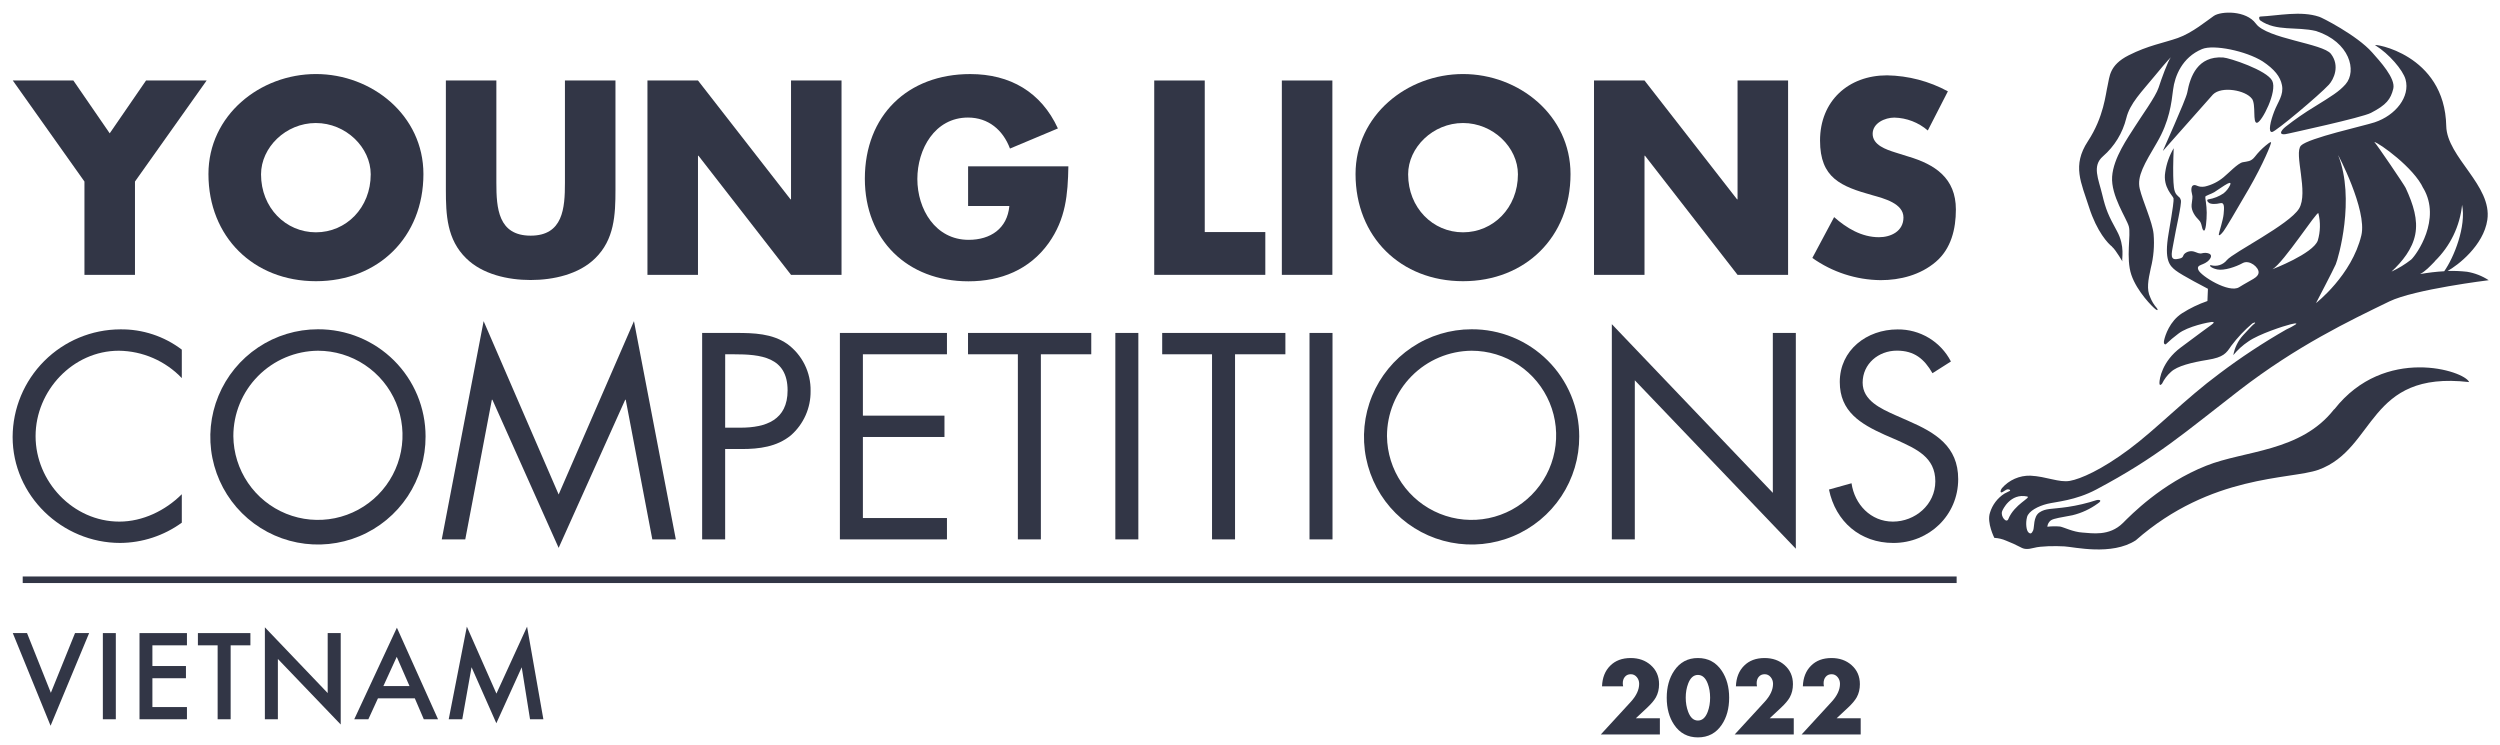 <svg width="198" height="59" viewBox="0 0 198 59" fill="none" xmlns="http://www.w3.org/2000/svg">
<g filter="url(#filter0_d_43_2260)">
<rect x="-86" y="-20" width="1392" height="100" rx="10" fill="white"/>
</g>
<g clip-path="url(#clip0_43_2260)">
<path d="M178.352 7.811C178.696 8.285 178.383 9.767 178.756 9.725C179.129 9.683 180.382 7.244 179.962 6.402C179.542 5.56 176.572 4.584 176.067 4.551C174.058 4.428 173.468 6.038 173.231 7.324C173.126 7.905 171.221 12.079 171.306 11.951L175.266 7.485C175.951 6.797 177.861 7.143 178.352 7.822V7.811ZM159.06 41.112C158.908 41.478 158.416 40.889 158.571 40.485C158.611 40.369 159.218 39.042 160.547 39.321C160.918 39.402 159.542 39.926 159.06 41.108V41.112ZM179.982 21.322C180.875 20.795 183.524 16.668 183.616 16.887C183.793 17.599 183.777 18.346 183.569 19.051C183.185 20.096 179.982 21.322 179.982 21.322ZM185.181 12.295C185.101 12.092 187.495 16.628 187.021 18.633C186.262 21.811 183.426 24.006 183.426 24.006C183.426 24.006 184.788 21.402 184.989 20.94C185.19 20.478 186.552 15.746 185.183 12.295H185.181ZM191.936 14.917C193.366 17.374 191.4 20.156 190.969 20.556C190.488 20.935 189.963 21.256 189.406 21.512C190.264 20.714 191.061 19.725 191.287 18.566C191.512 17.407 191.141 16.206 190.527 14.881C190.409 14.629 188.238 11.429 188.044 11.244C188.408 11.304 191.197 13.287 191.927 14.917H191.936ZM192.834 20.69C194.056 19.5 194.822 17.92 194.998 16.224C195.335 17.927 194.364 20.373 193.582 21.483C192.942 21.519 192.304 21.594 191.673 21.706C192.12 21.46 192.417 21.13 192.834 20.706V20.69ZM184.857 32.421C182.215 35.802 177.765 35.668 174.728 36.887C171.19 38.294 168.772 40.786 168.135 41.42C167.048 42.501 165.663 42.222 164.924 42.178C164.185 42.133 163.457 41.755 163.157 41.702C162.821 41.673 162.483 41.678 162.148 41.717C162.157 41.618 162.186 41.522 162.234 41.435C162.282 41.349 162.348 41.273 162.427 41.213C162.688 41.045 163.213 40.989 164.142 40.806C164.868 40.631 165.551 40.313 166.152 39.871C166.525 39.629 166.284 39.551 166.036 39.612C165.29 39.856 164.524 40.037 163.747 40.152C162.443 40.34 162.032 40.244 161.525 40.583C161.018 40.922 161.136 41.776 161.023 42.017C160.909 42.258 160.817 42.316 160.652 42.164C160.487 42.012 160.413 41.438 160.54 40.954C160.667 40.469 161.433 40.081 162.141 39.906C162.849 39.732 164.375 39.643 166.018 38.772C170.893 36.186 173.035 34.245 177.345 30.92C181.934 27.383 186.021 25.435 189.236 23.874C191.22 22.912 197.106 22.193 197.106 22.193C196.586 21.852 196 21.624 195.387 21.523C194.876 21.466 194.362 21.445 193.848 21.46C194.645 21.027 196.698 19.451 196.997 17.414C197.396 14.696 193.797 12.456 193.743 9.982C193.627 4.231 187.852 3.421 188.118 3.584C189.203 4.254 190.313 5.544 190.521 6.295C190.893 7.65 189.75 9.133 188.064 9.691C187.267 9.959 182.832 10.931 182.24 11.529C181.648 12.128 182.865 15.261 182.081 16.527C181.298 17.794 176.896 19.982 176.373 20.594C176.226 20.78 176.027 20.918 175.801 20.991C175.576 21.064 175.333 21.069 175.105 21.005C174.922 20.982 175.069 21.228 175.61 21.34C176.15 21.451 177.084 21.134 177.619 20.837C178.155 20.54 178.917 21.181 178.881 21.59C178.846 21.998 178.334 22.124 177.338 22.747C176.543 23.249 174.299 21.853 174.109 21.375C173.919 20.898 174.582 21.063 174.989 20.556C175.395 20.049 174.692 19.977 174.431 20.053C174.169 20.129 174.017 19.998 173.761 19.924C173.628 19.887 173.488 19.884 173.355 19.918C173.221 19.951 173.098 20.018 172.999 20.114C172.832 20.297 172.999 20.444 172.383 20.522C171.766 20.601 172.05 19.852 172.177 19.049C172.305 18.245 172.814 16.121 172.722 15.844C172.631 15.567 172.604 15.674 172.383 15.413C172.162 15.152 172.142 14.683 172.119 13.921C172.097 13.16 172.157 11.739 172.157 11.739C171.812 12.322 171.585 12.967 171.487 13.637C171.284 14.852 172.121 15.527 172.144 15.71C172.166 15.893 172.121 16.342 171.753 18.488C171.384 20.634 171.842 21.043 172.311 21.418C172.78 21.793 174.868 22.872 174.868 22.872L174.828 23.841C174.123 24.084 173.448 24.41 172.818 24.81C171.836 25.442 171.478 26.576 171.398 26.952C171.317 27.327 171.53 27.269 171.53 27.269C171.843 26.969 172.175 26.688 172.523 26.429C173.28 25.837 174.958 25.514 175.165 25.498C175.373 25.482 175.389 25.554 175.125 25.741C174.862 25.929 174.176 26.429 172.707 27.528C171.237 28.627 171.027 30.007 171.027 30.328C171.027 30.65 171.235 30.384 171.235 30.384C171.407 30.03 171.648 29.714 171.943 29.453C172.441 28.984 173.582 28.705 174.846 28.499C176.11 28.294 176.318 27.979 176.708 27.398C177.2 26.742 177.764 26.143 178.39 25.612C178.613 25.489 178.669 25.558 178.537 25.65C178.406 25.741 178.336 25.82 177.66 26.543C177.255 26.986 176.984 27.535 176.878 28.126C177.219 27.708 177.621 27.343 178.071 27.043C178.895 26.46 180.884 25.813 181.42 25.683C181.956 25.554 181.903 25.625 181.811 25.701C181.578 25.85 181.334 25.981 181.081 26.092C179.243 27.143 177.473 28.31 175.782 29.585C173.048 31.61 170.813 33.955 168.62 35.587C166.427 37.22 164.779 37.934 163.93 38.086C163.082 38.238 162.068 37.733 160.804 37.673C160.378 37.662 159.955 37.745 159.566 37.917C159.176 38.089 158.829 38.345 158.55 38.667C158.414 38.85 158.414 39.017 158.528 39C158.642 38.982 158.845 38.756 159.033 38.756C159.22 38.756 159.202 38.868 159.202 38.868C159.202 38.868 159.111 38.906 158.756 39.091C158.201 39.444 157.792 39.984 157.604 40.614C157.342 41.409 157.952 42.599 157.952 42.599C158.275 42.617 158.593 42.692 158.89 42.823C159.284 42.976 159.67 43.151 160.044 43.348C160.301 43.495 160.565 43.531 161.103 43.388C161.641 43.245 162.747 43.231 163.506 43.274C164.265 43.316 167.251 44.033 169.154 42.792C175.123 37.55 181.373 37.999 183.618 37.209C188.218 35.536 187.461 29.323 195.554 30.261C195.204 29.368 188.87 27.331 184.886 32.41L184.857 32.421ZM183.435 2.458C186.099 3.322 186.691 5.62 185.768 6.674C185.252 7.257 184.67 7.608 183.327 8.441C182.532 8.922 181.767 9.451 181.036 10.024C180.612 10.355 180.366 10.81 181.302 10.565C181.396 10.538 187.039 9.323 187.778 8.941C189.006 8.307 189.341 7.858 189.547 7.032C189.752 6.206 188.473 4.832 187.874 4.153C186.671 2.787 183.801 1.339 183.674 1.326C182.231 0.841 180.462 1.239 179.024 1.31C178.868 1.31 178.924 1.552 179.006 1.616C180.29 2.51 181.863 2.085 183.437 2.458H183.435ZM167.278 19.549C167.577 19.785 168.171 20.857 168.093 20.692C168.015 20.527 168.334 19.526 167.662 18.3C166.99 17.074 166.786 16.625 166.494 15.397C166.201 14.169 165.674 13.146 166.552 12.383C167.466 11.59 168.113 10.534 168.403 9.359C168.685 8.191 169.622 7.273 170.672 5.993C171.722 4.714 171.929 4.537 171.929 4.537C171.681 4.875 171.192 6.23 170.96 6.945C170.728 7.659 169.582 9.225 169.066 10.053C168.551 10.882 167.38 12.492 167.28 13.995C167.179 15.498 168.419 17.28 168.602 17.93C168.785 18.579 168.356 20.447 168.803 21.768C169.25 23.09 170.498 24.332 170.721 24.493C170.945 24.654 170.895 24.493 170.819 24.399C170.596 24.147 170.419 23.856 170.297 23.542C169.998 22.907 170.132 22.202 170.342 21.237C170.566 20.356 170.642 19.443 170.565 18.537C170.476 17.577 169.705 15.944 169.468 14.951C169.232 13.957 169.839 12.979 170.833 11.284C171.827 9.589 171.978 8.157 172.11 7.097C172.242 6.036 172.818 4.544 174.404 3.885C175.317 3.506 177.867 4.026 179.201 4.861C180.141 5.486 180.601 6.074 180.73 6.737C180.887 7.521 180.413 8.059 180.116 8.832C179.819 9.604 179.614 10.489 179.951 10.455C180.243 10.424 183.678 7.541 184.449 6.706C184.828 6.29 185.342 5.223 184.612 4.269C183.986 3.439 179.527 3.07 178.665 1.871C177.896 0.812 175.92 0.868 175.339 1.257C174.812 1.616 173.624 2.61 172.481 3.01C171.338 3.41 170.138 3.595 168.584 4.383C167.03 5.172 167.088 6.098 166.925 6.773C166.762 7.447 166.63 9.254 165.362 11.185C164.093 13.117 164.826 14.45 165.451 16.409C166.076 18.367 166.976 19.312 167.278 19.535V19.549ZM175.732 18.535C175.701 18.758 175.922 18.557 176.103 18.312C176.284 18.066 176.985 16.9 178.113 14.946C179.241 12.992 179.931 11.31 179.864 11.268C179.797 11.226 179.627 11.386 179.448 11.523C179.128 11.787 178.838 12.087 178.584 12.416C178.274 12.807 178.017 12.773 177.626 12.849C177.235 12.925 176.51 13.711 176.103 14.04C175.676 14.396 175.171 14.647 174.629 14.774C174.08 14.864 173.986 14.62 173.752 14.662C173.517 14.705 173.528 15.089 173.606 15.359C173.685 15.63 173.62 15.746 173.575 16.217C173.531 16.688 173.866 17.155 174.147 17.425C174.428 17.695 174.346 18.108 174.522 18.251C174.699 18.394 174.772 17.434 174.772 16.84C174.772 16.246 174.638 15.67 174.661 15.58C174.683 15.491 175.152 15.357 175.373 15.219C175.594 15.08 176.15 14.685 176.411 14.549C176.673 14.412 176.686 14.515 176.619 14.669C176.498 14.921 176.322 15.141 176.103 15.315C175.749 15.554 175.348 15.715 174.926 15.786C174.768 15.797 174.781 15.935 174.94 16.058C175.098 16.181 175.494 16.179 175.846 16.092C176.199 16.005 176.157 16.46 176.112 16.951C176.067 17.443 175.766 18.329 175.732 18.548" fill="#323646"/>
<path d="M1.013 6.375H5.81L8.689 10.56L11.567 6.375H16.366L10.69 14.377V21.768H6.688V14.377L1.013 6.375Z" fill="#323646"/>
<path d="M20.674 13.807C20.674 16.46 22.633 18.399 25.022 18.399C27.412 18.399 29.361 16.46 29.361 13.807C29.361 11.684 27.401 9.743 25.013 9.743C22.626 9.743 20.674 11.684 20.674 13.807ZM33.535 13.785C33.535 18.767 29.962 22.271 25.022 22.271C20.082 22.271 16.509 18.761 16.509 13.785C16.509 9.131 20.592 5.864 25.022 5.864C29.453 5.864 33.535 9.131 33.535 13.785Z" fill="#323646"/>
<path d="M48.745 6.375V15.031C48.745 17.012 48.663 18.973 47.133 20.462C45.847 21.728 43.826 22.177 42.028 22.177C40.23 22.177 38.211 21.73 36.925 20.462C35.393 18.973 35.313 17.012 35.313 15.031V6.375H39.312V14.479C39.312 16.489 39.455 18.664 42.028 18.664C44.6 18.664 44.743 16.48 44.743 14.479V6.375H48.745Z" fill="#323646"/>
<path d="M51.278 6.375H55.28L62.607 15.786H62.649V6.375H66.649V21.768H62.649L55.32 12.336H55.28V21.768H51.278V6.375Z" fill="#323646"/>
<path d="M84.615 13.173C84.574 15.42 84.411 17.338 83.051 19.256C81.54 21.36 79.273 22.28 76.7 22.28C71.863 22.28 68.496 18.993 68.496 14.153C68.496 9.151 71.883 5.866 76.843 5.866C80.007 5.866 82.46 7.293 83.786 10.172L79.99 11.766C79.44 10.295 78.277 9.31 76.662 9.31C74.025 9.314 72.654 11.827 72.654 14.176C72.654 16.565 74.081 18.995 76.716 18.995C78.451 18.995 79.778 18.102 79.941 16.315H76.673V13.173H84.615Z" fill="#323646"/>
<path d="M95.416 18.379H100.213V21.768H91.415V6.375H95.416V18.379Z" fill="#323646"/>
<path d="M105.524 6.375H101.522V21.768H105.524V6.375Z" fill="#323646"/>
<path d="M111.524 13.807C111.524 16.46 113.483 18.399 115.872 18.399C118.262 18.399 120.22 16.46 120.22 13.807C120.22 11.684 118.262 9.743 115.872 9.743C113.483 9.743 111.524 11.684 111.524 13.807ZM124.385 13.785C124.385 18.767 120.812 22.271 115.872 22.271C110.932 22.271 107.359 18.761 107.359 13.785C107.359 9.131 111.444 5.864 115.872 5.864C120.301 5.864 124.385 9.131 124.385 13.785Z" fill="#323646"/>
<path d="M126.245 6.375H130.245L137.574 15.786H137.614V6.375H141.616V21.768H137.614L130.285 12.336H130.245V21.768H126.245V6.375Z" fill="#323646"/>
<path d="M152.682 10.335C151.942 9.697 151.005 9.336 150.029 9.314C149.294 9.314 148.314 9.743 148.314 10.6C148.314 11.494 149.394 11.847 150.1 12.072L151.11 12.389C153.253 13.021 154.906 14.102 154.906 16.594C154.906 18.126 154.537 19.696 153.314 20.739C152.09 21.782 150.495 22.188 148.946 22.188C147.005 22.167 145.118 21.553 143.537 20.429L145.263 17.195C146.261 18.075 147.447 18.787 148.816 18.787C149.754 18.787 150.754 18.318 150.754 17.224C150.754 16.107 149.191 15.714 148.325 15.469C145.804 14.765 144.147 14.111 144.147 11.132C144.147 8.005 146.38 5.967 149.455 5.967C151.139 5.996 152.791 6.43 154.272 7.233L152.682 10.335Z" fill="#323646"/>
<path d="M14.399 29.946C13.755 29.27 12.981 28.731 12.125 28.358C11.268 27.986 10.346 27.788 9.412 27.778C5.768 27.778 2.818 30.945 2.818 34.544C2.818 38.144 5.79 41.311 9.455 41.311C11.297 41.311 13.097 40.442 14.399 39.142V41.396C12.98 42.427 11.274 42.988 9.52 43.001C4.906 43.001 1 39.25 1 34.609C1.008 32.351 1.909 30.188 3.506 28.591C5.103 26.994 7.266 26.093 9.524 26.085C11.283 26.062 12.998 26.627 14.399 27.691V29.946Z" fill="#323646"/>
<path d="M18.481 34.544C18.494 35.867 18.899 37.155 19.643 38.248C20.387 39.341 21.438 40.189 22.663 40.686C23.888 41.183 25.233 41.306 26.528 41.04C27.823 40.774 29.011 40.131 29.941 39.191C30.872 38.252 31.503 37.058 31.756 35.76C32.009 34.462 31.873 33.119 31.364 31.898C30.855 30.678 29.996 29.636 28.896 28.902C27.796 28.169 26.503 27.778 25.181 27.778C23.398 27.794 21.693 28.515 20.438 29.782C19.183 31.049 18.48 32.761 18.481 34.544ZM33.705 34.565C33.712 36.252 33.219 37.904 32.287 39.311C31.355 40.718 30.026 41.816 28.469 42.467C26.912 43.118 25.197 43.292 23.54 42.967C21.884 42.642 20.362 41.833 19.166 40.642C17.97 39.452 17.155 37.933 16.823 36.278C16.491 34.623 16.658 32.907 17.303 31.348C17.947 29.788 19.04 28.455 20.443 27.517C21.846 26.578 23.495 26.078 25.183 26.078C26.3 26.074 27.408 26.29 28.442 26.714C29.475 27.139 30.415 27.763 31.207 28.551C31.998 29.34 32.627 30.277 33.056 31.309C33.484 32.341 33.705 33.447 33.705 34.565Z" fill="#323646"/>
<path d="M38.303 25.435L44.245 39.163L50.21 25.435L53.526 42.72H51.664L49.558 31.659H49.516L44.245 43.392L38.998 31.659H38.955L36.849 42.72H34.987L38.303 25.435Z" fill="#323646"/>
<path d="M57.432 33.872H58.647C60.657 33.872 62.377 33.265 62.377 30.922C62.377 28.256 60.228 28.059 58.105 28.059H57.435L57.432 33.872ZM57.432 42.72H55.61V26.369H58.29C59.699 26.369 61.153 26.411 62.345 27.235C62.932 27.662 63.407 28.224 63.729 28.874C64.052 29.524 64.213 30.242 64.199 30.967C64.208 31.631 64.073 32.288 63.803 32.895C63.533 33.502 63.135 34.042 62.636 34.48C61.53 35.389 60.121 35.563 58.754 35.563H57.432V42.72Z" fill="#323646"/>
<path d="M66.519 26.369H74.999V28.059H68.341V32.919H74.802V34.609H68.341V41.028H74.999V42.72H66.519V26.369Z" fill="#323646"/>
<path d="M82.437 42.72H80.615V28.059H76.667V26.369H86.428V28.059H82.437V42.72Z" fill="#323646"/>
<path d="M90.157 26.369H88.335V42.72H90.157V26.369Z" fill="#323646"/>
<path d="M97.815 42.72H95.993V28.059H92.046V26.369H101.803V28.059H97.815V42.72Z" fill="#323646"/>
<path d="M105.535 26.369H103.713V42.72H105.535V26.369Z" fill="#323646"/>
<path d="M109.849 34.544C109.863 35.867 110.267 37.155 111.011 38.248C111.755 39.341 112.806 40.189 114.031 40.686C115.256 41.183 116.601 41.306 117.896 41.04C119.192 40.774 120.379 40.131 121.309 39.191C122.24 38.252 122.871 37.058 123.124 35.76C123.377 34.462 123.241 33.119 122.732 31.898C122.223 30.678 121.364 29.636 120.264 28.902C119.164 28.169 117.871 27.778 116.549 27.778C114.765 27.794 113.061 28.515 111.806 29.782C110.551 31.049 109.848 32.761 109.849 34.544ZM125.075 34.565C125.083 36.252 124.589 37.904 123.657 39.31C122.725 40.717 121.396 41.816 119.839 42.467C118.283 43.118 116.567 43.292 114.911 42.967C113.255 42.643 111.733 41.834 110.537 40.643C109.341 39.453 108.526 37.934 108.194 36.279C107.862 34.625 108.028 32.909 108.672 31.349C109.316 29.79 110.409 28.456 111.811 27.518C113.214 26.579 114.864 26.078 116.551 26.078C117.669 26.073 118.776 26.289 119.81 26.713C120.844 27.138 121.784 27.762 122.576 28.55C123.368 29.339 123.997 30.276 124.426 31.308C124.854 32.34 125.075 33.447 125.075 34.565Z" fill="#323646"/>
<path d="M127.657 25.674L140.408 39.033V26.369H142.23V43.459L129.477 30.121V42.72H127.657V25.674Z" fill="#323646"/>
<path d="M153.052 29.558C152.4 28.428 151.619 27.771 150.232 27.771C148.778 27.771 147.521 28.812 147.521 30.308C147.521 31.72 148.975 32.369 150.08 32.867L151.165 33.345C153.289 34.274 155.089 35.346 155.089 37.948C155.089 40.811 152.789 43.002 149.953 43.002C147.329 43.002 145.377 41.311 144.854 38.772L146.641 38.274C146.88 39.944 148.159 41.311 149.917 41.311C151.674 41.311 153.278 39.971 153.278 38.122C153.278 36.215 151.782 35.563 150.263 34.868L149.265 34.435C147.349 33.569 145.71 32.593 145.71 30.255C145.71 27.718 147.856 26.09 150.285 26.09C151.156 26.079 152.013 26.31 152.76 26.759C153.507 27.207 154.114 27.855 154.513 28.629L153.052 29.558Z" fill="#323646"/>
<path d="M154.966 45.657H1.799V46.177H154.966V45.657Z" fill="#323646"/>
<path d="M2.141 50.141L4.028 54.871L5.942 50.141H7.059L4.006 57.479L1.013 50.141H2.141Z" fill="#323646"/>
<path d="M9.173 50.141V56.966H8.146V50.141H9.173Z" fill="#323646"/>
<path d="M14.806 51.11H12.07V52.749H14.727V53.716H12.07V55.999H14.806V56.966H11.049V50.141H14.806V51.11Z" fill="#323646"/>
<path d="M18.267 51.11V56.966H17.237V51.11H15.674V50.141H19.832V51.11H18.267Z" fill="#323646"/>
<path d="M20.978 56.966V49.683L25.953 54.891V50.141H26.985V57.381L22.008 52.189V56.966H20.978Z" fill="#323646"/>
<path d="M32.854 55.309H29.933L29.174 56.965H28.057L31.434 49.712L34.692 56.965H33.564L32.854 55.309ZM32.434 54.339L31.422 52.021L30.362 54.339H32.434Z" fill="#323646"/>
<path d="M35.538 56.966L36.974 49.63L39.317 54.933L41.744 49.63L43.035 56.966H41.979L41.32 52.848L39.31 57.281L37.347 52.843L36.612 56.966H35.538Z" fill="#323646"/>
<path d="M129.555 56.889H131.462V58.171H126.783L129.159 55.585C129.601 55.102 129.822 54.626 129.822 54.156C129.822 53.96 129.762 53.786 129.641 53.635C129.513 53.477 129.352 53.398 129.159 53.398C128.96 53.398 128.803 53.468 128.687 53.609C128.579 53.74 128.525 53.907 128.525 54.11C128.525 54.188 128.534 54.27 128.552 54.355H126.881C126.906 53.674 127.121 53.131 127.526 52.727C127.931 52.319 128.472 52.116 129.151 52.116C129.782 52.116 130.309 52.3 130.731 52.67C131.176 53.06 131.398 53.565 131.398 54.186C131.398 54.575 131.315 54.921 131.15 55.223C131.014 55.467 130.782 55.742 130.456 56.048L129.555 56.889Z" fill="#323646"/>
<path d="M134.475 52.116C135.28 52.116 135.908 52.451 136.361 53.123C136.753 53.706 136.949 54.418 136.949 55.26C136.949 56.108 136.754 56.82 136.364 57.398C135.914 58.067 135.285 58.401 134.475 58.401C133.668 58.401 133.04 58.067 132.59 57.398C132.2 56.82 132.005 56.108 132.005 55.26C132.005 54.418 132.202 53.706 132.594 53.123C133.046 52.451 133.673 52.116 134.475 52.116ZM134.475 53.454C134.133 53.454 133.876 53.683 133.702 54.141C133.574 54.477 133.51 54.848 133.51 55.253C133.51 55.658 133.574 56.031 133.702 56.373C133.876 56.835 134.133 57.067 134.475 57.067C134.82 57.067 135.079 56.835 135.252 56.373C135.378 56.036 135.441 55.663 135.441 55.253C135.441 54.843 135.378 54.472 135.252 54.141C135.079 53.683 134.82 53.454 134.475 53.454Z" fill="#323646"/>
<path d="M140.158 56.889H142.066V58.171H137.386L139.762 55.585C140.204 55.102 140.425 54.626 140.425 54.156C140.425 53.96 140.365 53.786 140.244 53.635C140.116 53.477 139.955 53.398 139.762 53.398C139.563 53.398 139.406 53.468 139.29 53.609C139.182 53.74 139.128 53.907 139.128 54.11C139.128 54.188 139.137 54.27 139.155 54.355H137.484C137.509 53.674 137.724 53.131 138.129 52.727C138.534 52.319 139.075 52.116 139.754 52.116C140.385 52.116 140.912 52.3 141.334 52.67C141.779 53.06 142.001 53.565 142.001 54.186C142.001 54.575 141.919 54.921 141.753 55.223C141.617 55.467 141.386 55.742 141.059 56.048L140.158 56.889Z" fill="#323646"/>
<path d="M145.459 56.889H147.367V58.171H142.688L145.063 55.585C145.506 55.102 145.727 54.626 145.727 54.156C145.727 53.96 145.667 53.786 145.546 53.635C145.418 53.477 145.257 53.398 145.063 53.398C144.865 53.398 144.708 53.468 144.592 53.609C144.484 53.74 144.43 53.907 144.43 54.11C144.43 54.188 144.439 54.27 144.456 54.355H142.786C142.811 53.674 143.026 53.131 143.431 52.727C143.835 52.319 144.377 52.116 145.056 52.116C145.687 52.116 146.213 52.3 146.636 52.67C147.081 53.06 147.303 53.565 147.303 54.186C147.303 54.575 147.22 54.921 147.054 55.223C146.918 55.467 146.687 55.742 146.36 56.048L145.459 56.889Z" fill="#323646"/>
</g>
<defs>
<filter id="filter0_d_43_2260" x="-101" y="-31" width="1422" height="130" filterUnits="userSpaceOnUse" color-interpolation-filters="sRGB">
<feFlood flood-opacity="0" result="BackgroundImageFix"/>
<feColorMatrix in="SourceAlpha" type="matrix" values="0 0 0 0 0 0 0 0 0 0 0 0 0 0 0 0 0 0 127 0" result="hardAlpha"/>
<feOffset dy="4"/>
<feGaussianBlur stdDeviation="7.5"/>
<feComposite in2="hardAlpha" operator="out"/>
<feColorMatrix type="matrix" values="0 0 0 0 0.204 0 0 0 0 0.22 0 0 0 0 0.275 0 0 0 0.2 0"/>
<feBlend mode="normal" in2="BackgroundImageFix" result="effect1_dropShadow_43_2260"/>
<feBlend mode="normal" in="SourceGraphic" in2="effect1_dropShadow_43_2260" result="shape"/>
</filter>
<clipPath id="clip0_43_2260">
<rect width="399.068" height="58" fill="white" transform="translate(1 1)"/>
</clipPath>
</defs>
</svg>
